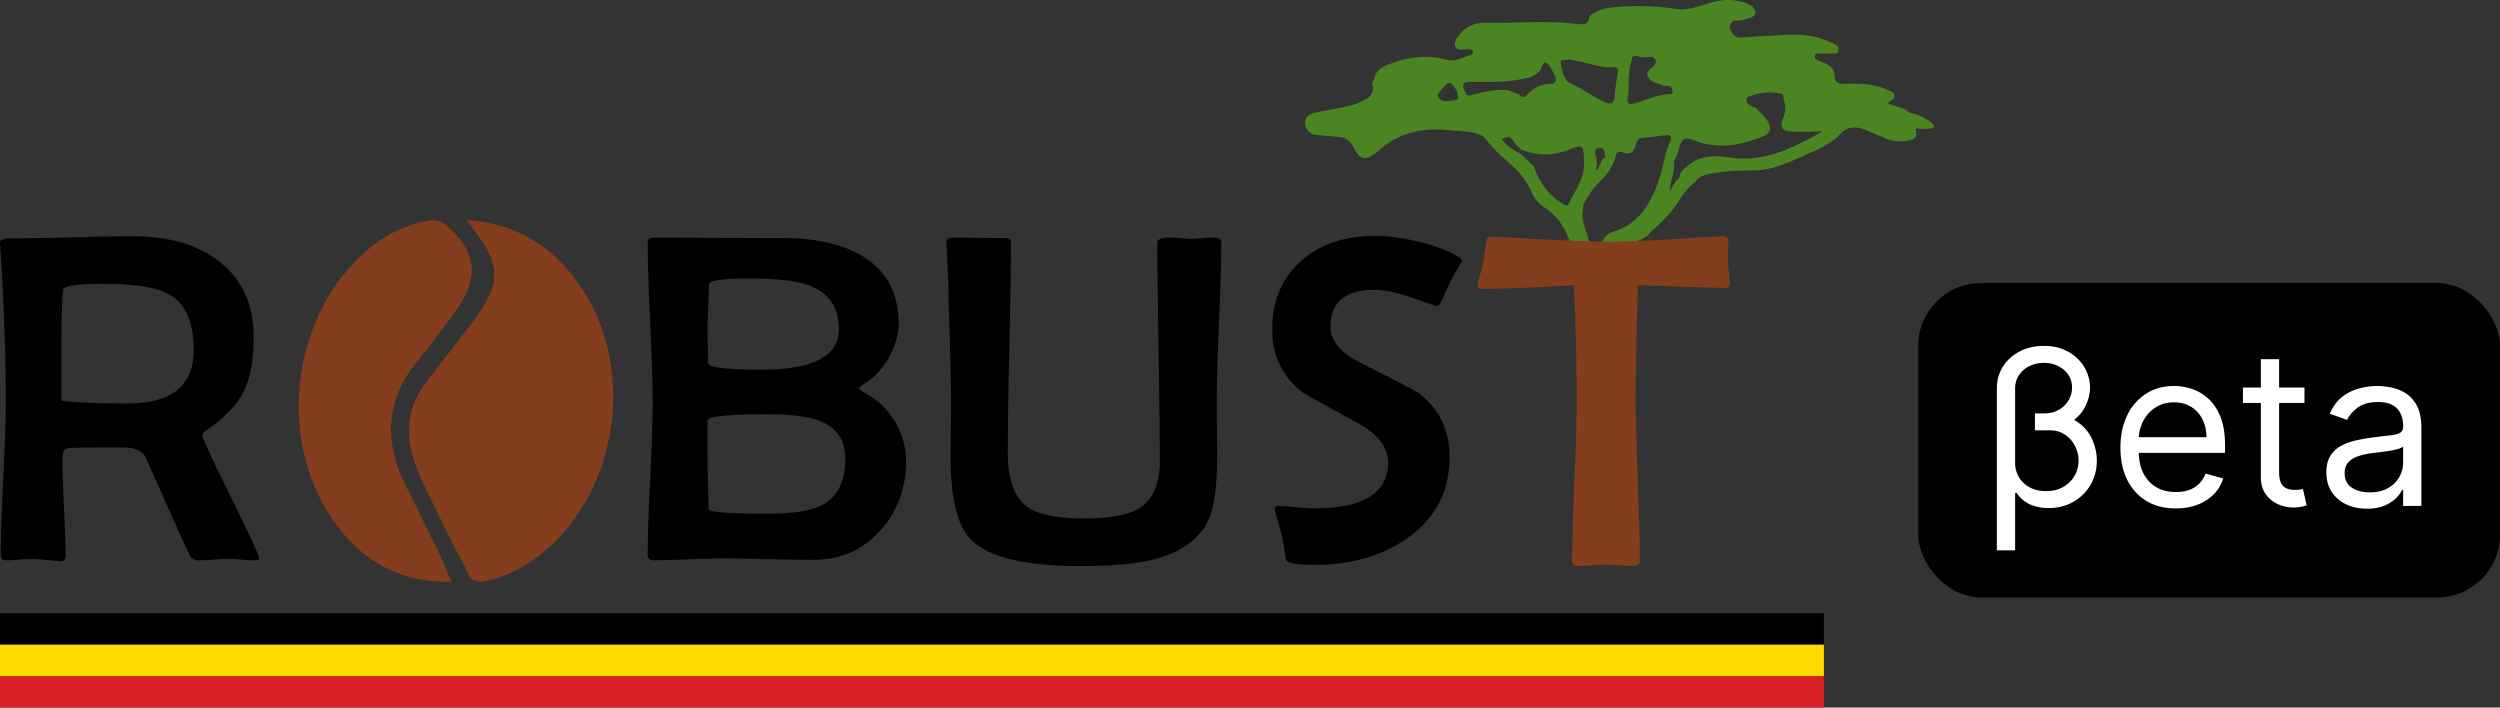 <svg width="159" height="45" fill="none" xmlns="http://www.w3.org/2000/svg"><rect width="100%" height="100%" fill="#333333" stroke="none"/><path d="M116 39H0v2h116v-2Z" fill="#000"/><path d="M122.636 7.65a3.45 3.45 0 0 0-1.209-.488c-.436-.4-.869-.353-1.38-.6.17-.19.486-.2.43-.516-.044-.249-.293-.256-.468-.337-.815-.378-1.679-.405-2.542-.38-.464.013-.84.001-.798-.674-.108-.48-.497-.572-.835-.73-.177-.082-.461-.11-.411-.365.05-.256.334-.13.516-.152.156-.017.315.011.471-.007.184-.02.444.08.513-.189.08-.313-.191-.383-.381-.476-.955-.47-1.963-.578-2.994-.519-.939.056-1.88.101-2.818.167-.361.026-.545-.198-.677-.506-.123-.283.046-.44.242-.573.359.062.697-.08 1.028-.18.277-.086.491-.31.159-.639a.606.606 0 0 0-.024-.086c-.905-.5-1.824-.492-2.789-.193-.67.207-1.347.47-2.069.362a16.74 16.74 0 0 0-3.688-.137c-.64.047-1.282.146-1.819.601-.041.496-.313.546-.7.498-1.97-.247-3.95-.042-5.925-.084-.654-.014-1.28.22-1.709.843-.127.186-.296.393-.204.644.102.276.355.21.566.21.117 0 .235-.014.351-.005.098.007.21.05.211.17.002.06-.082.157-.142.176-.517.16-1.012.483-1.583.316-1.199-.35-2.373-.18-3.52.25-.454.168-.935.371-1.055 1-.039.096-.13.21-.112.287.183.73-.286.932-.74 1.141a3.388 3.388 0 0 1-.667.24c-.746.163-1.497.294-2.24.461-.34.076-.679.252-.616.712.058.42.338.663.742.696.487.04.975.078 1.46.134.371.043.664.238.851.607.436.855.76.935 1.486.363.19-.15.376-.308.565-.462 1.252-.912 2.656-1.096 4.098-.943.724.077 1.487.01 2.162.424a9.859 9.859 0 0 0 1.455 1.515c.664.558 1.243 1.19 1.605 2.041.161.377.42.678.752.892.99.642 1.565 1.608 1.817 2.827.363.005.725.011 1.089.014.162-.236.009-.454-.038-.675-.14-.643-.496-1.234-.386-1.94a1.349 1.349 0 0 1 .063-.422c.265-.463.529-.925.905-1.299.483-.482.935-.99 1.116-1.716.073-.286.221-.362.488-.25.416.171.686-.032.798-.488.057-.227.134-.399.373-.427.526-.059 1.051-.126 1.575-.188.282-.035.378.1.243.375-.329.68-.397 1.447-.619 2.16-.522 1.676-1.301 3.097-3.001 3.606-.534.16-.812.645-.872 1.261.452-.002.903-.006 1.355-.007.173-.366.529-.404.82-.548.386-.19.809-.306 1.086-.7.661-.575 1.286-1.183 1.774-1.95.293-.459.609-.899 1.039-1.219.277-.386.679-.473 1.082-.547.909-.169 1.826-.176 2.742-.193 1.346-.028 2.512-.705 3.727-1.209v-.002a7.08 7.08 0 0 0 1.53-.919c.491-.668 1.1-.715 1.78-.425.4.173.806.33 1.204.501.315.136.658.228.974.207l.047.002c.79-.016 1.138-.195.918-.748.025-.026.053-.048.08-.073.416.044 1.741.138.743-.518ZM87.529 5.08c0-.004 0-.008 0 0Zm0 0c0-.006 0-.002 0 0Zm.005 0c.005.006.008.013 0 0Zm0 0c.013.024.008.011 0 0Zm5 1.293c-.34.031-.746.177-1.007-.117-.209-.234.082-.469.228-.645.422-.507.531-.47.94.254v.004c-.003.191.163.476-.162.504Zm1.146-.353c-.203.05-.4.148-.493-.17h.004-.002c-.266-.506-.126-.665.39-.65 1.031.027 2.065.043 3.091-.147.501-.092 1.008-.167 1.344-.66.126-.527.336-.529.592-.105.128.21.232.437.345.656.011.22-.043.372-.28.38-.608.013-1.132.246-1.568.72-.175.192-.346.14-.5-.045-.238-.089-.477-.176-.715-.264l.008.005c-.016-.007-.03-.01-.047-.016-.738-.052-1.454.12-2.169.296Zm6.102 6.906c-.12.247-.283.104-.444.003-.869-.542-1.442-1.356-1.8-2.369l-.819-.765c-.453-.242-.897-.494-1.218-.958.533-.185.53-.18.845.264.107.151.25.271.375.407 1.084.436 2.151.401 3.234-.047.685-.284.773-.174.779.69.12 1.108-.527 1.895-.952 2.775Zm1.969-2.439c-.084.12-.115.33-.271.342.164-.322.057-.643-.005-.967-.036-.19-.086-.403.175-.443.211-.03.392.02.414.31.006.085.011.17.042.25a.134.134 0 0 0 .026.031c-.273.016-.265.306-.381.477Zm1.125-5.76c-.086.465-.142.94-.182 1.415-.038.434-.262.51-.567.377-.784-.343-1.476-.883-2.268-1.226-.364-.156-.513-.768-.59-1.227-.063-.378.304-.199.516-.286.45.094.935.178 1.41.3.441.114.878.241 1.335.19.327-.037.412.103.346.456Zm3.167 1.255-.704.137c-.45.151-.895.32-1.35.447-.372.102-.502.024-.469-.322a.722.722 0 0 1 .045-.27c.019-.745-.018-1.495.232-2.209-.005-.127.05-.216.163-.212.115.003.233.03.344.066.332.106.832-.153.982.182.168.381-.428.517-.532.884v.001c.138.612.678.562 1.056.78.244-.006.533-.05.57.321.017.217-.183.21-.337.195Zm8.634 3.707c0-.002 0-.002 0 0Zm0 0c.001 0 .001 0 0 0Zm-4.649.33c-.935-.143-1.898-.158-2.709.537-.219.188-.502.37-.499.73-.291.25-.469.595-.637.903.012-.609.354-1.193.277-1.855a.283.283 0 0 0-.03-.042c.222-.287.293-.65.406-.989.157-.473.365-.602.837-.406 1.491.616 2.975.378 4.427-.21.537-.217.614-.62.238-1.11-.189-.248-.42-.455-.633-.679a.169.169 0 0 0-.17-.059c-.179-.139-.456-.174-.459-.48-.003-.245.244-.216.387-.297.63-.23 1.267-.219 1.911-.082l.031.04-.001.01c.003.167.05.325.088.485.099.324.061.626-.065.943-.255.636-.116.874.518.907.601.032 1.206.006 1.955-.003-1.933 1.092-3.748 1.98-5.872 1.657Z" fill="#4A8522"/><path d="M110 17.928c0 .258-.094.388-.282.388-.293 0-2.143-.059-5.548-.179-.094 3.028-.141 5.453-.141 7.28 0 1.14.045 2.852.133 5.135.087 2.282.132 3.993.132 5.136 0 .21-.151.312-.455.312-.188 0-.476-.014-.863-.045-.386-.03-.679-.044-.878-.044-.188 0-.476.014-.861.044-.386.031-.673.045-.86.045-.261 0-.39-.124-.39-.37 0-1.132.048-2.832.148-5.099.098-2.266.15-3.97.15-5.113 0-1.766-.058-4.192-.173-7.279-2.696.158-4.67.238-5.924.238-.126 0-.188-.049-.188-.149 0-.178.047-.436.141-.773l.203-.773c.021-.347.094-.828.22-1.445.051-.129.141-.192.267-.192l.188.014c3.698.21 6.137.312 7.319.312 1.044 0 2.751-.075 5.124-.223 1.619-.099 2.292-.148 2.021-.148.271 0 .423.09.455.268-.021-.11-.032.371-.032 1.445 0 .13.015.33.047.602.032.268.047.475.047.613Z" fill="#843E1E"/><path d="M116 43H0v2h116v-2Z" fill="#DA2127"/><path d="M28.712 36.998c-3.157.062-5.416-1.19-7.154-3.405-4.048-5.16-3.185-13.459 1.833-17.716 1.156-.982 2.494-1.637 4.025-1.868.276-.04.665.062.876.24 2.032 1.701 2.238 3.413.687 5.527-.759 1.033-1.502 2.081-2.33 3.06-2.109 2.493-2.273 5.154-.879 7.985.681 1.383 1.38 2.76 2.05 4.145.306.628.562 1.277.892 2.032Z" fill="#843E1E"/><path d="M116 41H0v2h116v-2Z" fill="#FFDB00"/><path d="M16.491 35.52c0 .077-.08.117-.243.117-.193 0-.487-.014-.882-.044a12.74 12.74 0 0 0-.88-.044c-.215 0-.532.014-.952.044-.42.03-.738.044-.95.044-.234 0-.41-.122-.533-.365-.326-.664-1.249-2.716-2.77-6.158-.15-.35-.523-.566-1.11-.644-.133-.01-.593-.014-1.386-.014-1.4 0-2.232.02-2.496.058-.214.03-.32.277-.32.746 0 .682.034 1.705.1 3.065.066 1.36.1 2.377.1 3.05 0 .204-.102.306-.305.306-.204 0-.51-.022-.922-.066a9.513 9.513 0 0 0-.935-.066c-.172 0-.436.014-.79.044-.356.03-.619.044-.79.044-.254 0-.38-.112-.38-.337 0-1.083.053-2.708.16-4.878.105-2.169.16-3.796.16-4.877 0-3.08-.118-6.367-.352-9.859L0 15.453c-.01-.196.204-.293.64-.293.873 0 2.178-.022 3.92-.066a169.4 169.4 0 0 1 3.901-.066c2.254 0 4.06.516 5.418 1.551 1.502 1.141 2.253 2.76 2.253 4.856 0 1.444-.203 2.58-.608 3.408-.425.877-1.218 1.711-2.373 2.501-.193.127-.289.25-.289.364 0 .138.606 1.434 1.82 3.891 1.203 2.457 1.81 3.763 1.81 3.92Zm-4.17-13.269c0-1.765-.527-2.946-1.583-3.54-.783-.439-2.187-.658-4.216-.658-1.644 0-2.482.128-2.51.381-.072.526-.107 1.936-.107 4.227v2.794c.031.02.096.04.197.058.183.02.482.044.9.074.963.05 2.003.074 3.12.074 2.798 0 4.2-1.137 4.2-3.41Zm45.307 7.065c0 1.697-.533 3.154-1.597 4.373-1.127 1.278-2.556 1.916-4.293 1.916-.649 0-1.627-.014-2.93-.044-1.303-.03-2.28-.044-2.929-.044-.477 0-1.195.02-2.154.058-.958.04-1.676.058-2.154.058-.253 0-.379-.112-.379-.337 0-1.073.054-2.684.16-4.834.105-2.149.16-3.76.16-4.833 0-1.13-.055-2.83-.16-5.097-.106-2.268-.16-3.967-.16-5.097 0-.216.126-.32.38-.32.902 0 2.261.003 4.08.013 1.814.01 3.18.014 4.092.014 2.131 0 3.83.38 5.098 1.14 1.542.927 2.313 2.365 2.313 4.315 0 .672-.203 1.372-.608 2.1-.406.726-.898 1.275-1.477 1.645-.294.186-.442.308-.442.365 0 .058.148.166.442.321.772.41 1.39 1.011 1.857 1.807.47.798.701 1.623.701 2.481Zm-4.276-8.395c0-1.376-.639-2.302-1.917-2.78-.772-.283-2.035-.425-3.788-.425-1.706 0-2.557.122-2.557.365 0 .321-.014.804-.045 1.448-.03.644-.046 1.13-.046 1.463 0 .226.004.571.015 1.04.01.468.014.82.014 1.052 0 .283 1.147.425 3.44.425 3.256 0 4.884-.862 4.884-2.588Zm.411 8.25c0-1.19-.554-1.995-1.66-2.414-.699-.273-1.79-.409-3.272-.409-2.556 0-3.834.132-3.834.395v2.4c0 .35.01.887.031 1.608.021.722.031 1.263.031 1.624 0 .097.324.171.973.22.65.05 1.615.073 2.893.073 1.603 0 2.755-.2 3.454-.6.923-.529 1.384-1.494 1.384-2.898Zm23.91-13.736c0 1.13-.047 2.825-.145 5.083-.097 2.257-.145 3.952-.145 5.083 0 .371.004.923.014 1.661.011.736.015 1.284.015 1.645 0 2.038-.197 3.452-.594 4.241-.607 1.21-1.79 2.028-3.545 2.457-1.075.263-2.594.395-4.55.395-3.553 0-5.88-.566-6.986-1.697-.853-.877-1.278-2.632-1.278-5.266 0-.32.004-.866.014-1.632.01-.765.015-1.368.015-1.806 0-1.15-.052-3.273-.152-6.364 0-.799-.046-1.994-.137-3.583a3.27 3.27 0 0 1-.014-.233c0-.206.13-.307.396-.307.415 0 .98.004 1.69.014.82.01 1.38.014 1.673.014.233 0 .351.087.351.263 0 1.481-.033 3.711-.1 6.684a330.013 330.013 0 0 0-.099 6.684c0 1.677.39 2.814 1.172 3.408.67.527 1.903.79 3.7.79 1.632 0 2.794-.215 3.485-.644.874-.537 1.31-1.542 1.31-3.013 0-1.542-.026-3.855-.077-6.942-.052-3.087-.077-5.4-.077-6.94 0-.157.147-.255.442-.294.213-.03.516-.03.913 0 .466.04.691.057.67.057.182 0 .458-.014.83-.043.37-.03.647-.044.83-.044.253.008.38.115.38.33ZM93 16.591c-.203.321-.48.81-.836 1.462-.112.303-.309.732-.594 1.288a.282.282 0 0 1-.242.132c.01 0-.48-.174-1.469-.519-.99-.347-1.803-.518-2.442-.518-1.868 0-2.8.79-2.8 2.37 0 .876.652 1.642 1.961 2.296 2.202 1.103 3.42 1.735 3.652 1.902 1.31 1.005 1.963 2.36 1.963 4.066 0 2.186-.899 3.905-2.693 5.163-1.614 1.131-3.598 1.697-5.95 1.697-1.096 0-1.686-.117-1.766-.35a21.542 21.542 0 0 0-.274-1.624 90.761 90.761 0 0 0-.38-1.316.757.757 0 0 1-.046-.249c0-.136.077-.206.23-.206.241 0 .615.024 1.117.074.502.05.88.074 1.133.074 3.145 0 4.718-.975 4.718-2.926 0-.955-.635-1.784-1.903-2.486-2.313-1.268-3.496-1.927-3.546-1.974-1.278-.995-1.917-2.33-1.917-4.009 0-1.814.62-3.266 1.857-4.359C83.981 15.526 85.543 15 87.46 15c.811 0 1.745.128 2.801.381 1.148.283 2.01.624 2.588 1.023.05.036.1.1.151.187Z" fill="#000"/><path d="M29.671 14c3.125.193 5.314 1.614 6.956 3.802 3.705 4.931 2.985 12.571-1.553 16.87-1.188 1.126-2.596 1.941-4.26 2.313-.273.061-.809-.073-.906-.26-1.045-1.989-2.033-4.004-3.017-6.018-.228-.466-.395-.958-.562-1.448-.617-1.787-.377-3.462.812-5.002.866-1.123 1.741-2.238 2.605-3.365 2.273-2.964 2.276-3.922-.075-6.892Z" fill="#843E1E"/><rect x="122" y="18" width="37" height="20" rx="4" fill="#000"/><path d="M129.421 26.373h.984c.689 0 1.25.145 1.683.436.436.29.756.66.96 1.108.206.448.31.907.31 1.377 0 .569-.133 1.082-.399 1.54a2.952 2.952 0 0 1-1.097 1.083c-.466.265-.997.397-1.594.397-.365 0-.725-.067-1.083-.201-.354-.137-.669-.397-.945-.78l-.078.04V29.45c0 .32.078.616.236.887.16.272.387.489.679.652.295.164.646.245 1.053.245.426 0 .794-.09 1.102-.27a1.905 1.905 0 0 0 .964-1.67c0-.328-.075-.636-.226-.927a1.852 1.852 0 0 0-.63-.716 1.634 1.634 0 0 0-.954-.28h-.965v-1Zm.571-4.373c.469 0 .884.075 1.245.226.364.15.671.353.92.608.253.251.443.534.571.848.131.313.197.635.197.965 0 .412-.105.822-.315 1.23-.21.406-.532.744-.965 1.015-.433.268-.984.402-1.653.402h-.571v-1h.551c.381 0 .706-.078.975-.235.272-.157.479-.361.62-.613.144-.251.216-.518.216-.799 0-.45-.174-.825-.522-1.122-.344-.298-.767-.446-1.269-.446-.335 0-.641.068-.92.206a1.707 1.707 0 0 0-.664.573 1.49 1.49 0 0 0-.246.848V35H127V24.706c0-.516.128-.979.384-1.387.259-.409.614-.73 1.063-.966.453-.235.968-.353 1.545-.353ZM138.383 32.334c-.729 0-1.357-.16-1.885-.48a3.224 3.224 0 0 1-1.215-1.354c-.282-.581-.423-1.258-.423-2.03 0-.77.141-1.45.423-2.038a3.324 3.324 0 0 1 1.191-1.383c.511-.333 1.108-.5 1.791-.5.393 0 .782.066 1.166.196.384.131.733.343 1.048.637.315.291.566.677.753 1.157.187.48.28 1.072.28 1.775v.49h-5.826v-1h4.645c0-.425-.085-.804-.256-1.137a1.918 1.918 0 0 0-.718-.79c-.308-.192-.673-.289-1.092-.289-.463 0-.863.115-1.201.344-.335.225-.592.52-.773.882a2.59 2.59 0 0 0-.27 1.167v.666c0 .569.098 1.05.295 1.446.2.392.477.692.832.897.354.203.766.304 1.235.304.305 0 .58-.042.826-.127a1.77 1.77 0 0 0 .645-.392c.18-.177.32-.396.418-.657l1.122.314a2.484 2.484 0 0 1-.595 1 2.908 2.908 0 0 1-1.034.666c-.41.157-.871.236-1.382.236ZM146.565 24.647v.98h-3.916v-.98h3.916Zm-2.775-1.804h1.162v7.177c0 .327.047.572.142.735a.74.74 0 0 0 .374.324c.154.052.317.078.487.078.128 0 .233-.006.315-.02l.197-.039.236 1.04a2.33 2.33 0 0 1-.329.088c-.141.032-.32.049-.537.049-.328 0-.649-.07-.964-.211a1.916 1.916 0 0 1-.778-.642c-.203-.288-.305-.65-.305-1.088v-7.49ZM150.536 32.353c-.479 0-.913-.09-1.304-.27a2.24 2.24 0 0 1-.93-.789c-.229-.346-.344-.764-.344-1.255 0-.431.085-.78.256-1.049.17-.27.398-.483.684-.637.285-.154.6-.268.945-.343.347-.078.697-.14 1.048-.186.459-.06.831-.103 1.117-.133.288-.032.498-.086.629-.161.135-.076.202-.206.202-.393v-.039c0-.483-.133-.86-.398-1.127-.263-.268-.661-.402-1.196-.402-.555 0-.989.12-1.304.363-.315.241-.536.5-.664.774l-1.103-.392c.197-.458.46-.814.788-1.069a2.953 2.953 0 0 1 1.082-.539 4.513 4.513 0 0 1 1.161-.157c.243 0 .522.03.837.088.318.056.625.172.92.348.299.177.546.443.743.8.197.356.295.833.295 1.43v4.962h-1.161v-1.02h-.059a2.04 2.04 0 0 1-.394.525 2.265 2.265 0 0 1-.733.475c-.305.13-.677.196-1.117.196Zm.177-1.04c.46 0 .847-.089 1.162-.269a1.841 1.841 0 0 0 .964-1.593v-1.059c-.049.06-.157.113-.325.162a5.505 5.505 0 0 1-.57.123 27.662 27.662 0 0 1-1.112.147c-.302.039-.584.103-.847.19a1.463 1.463 0 0 0-.63.388c-.157.17-.236.402-.236.696 0 .402.149.706.448.912.302.203.684.304 1.146.304Z" fill="#fff"/></svg>